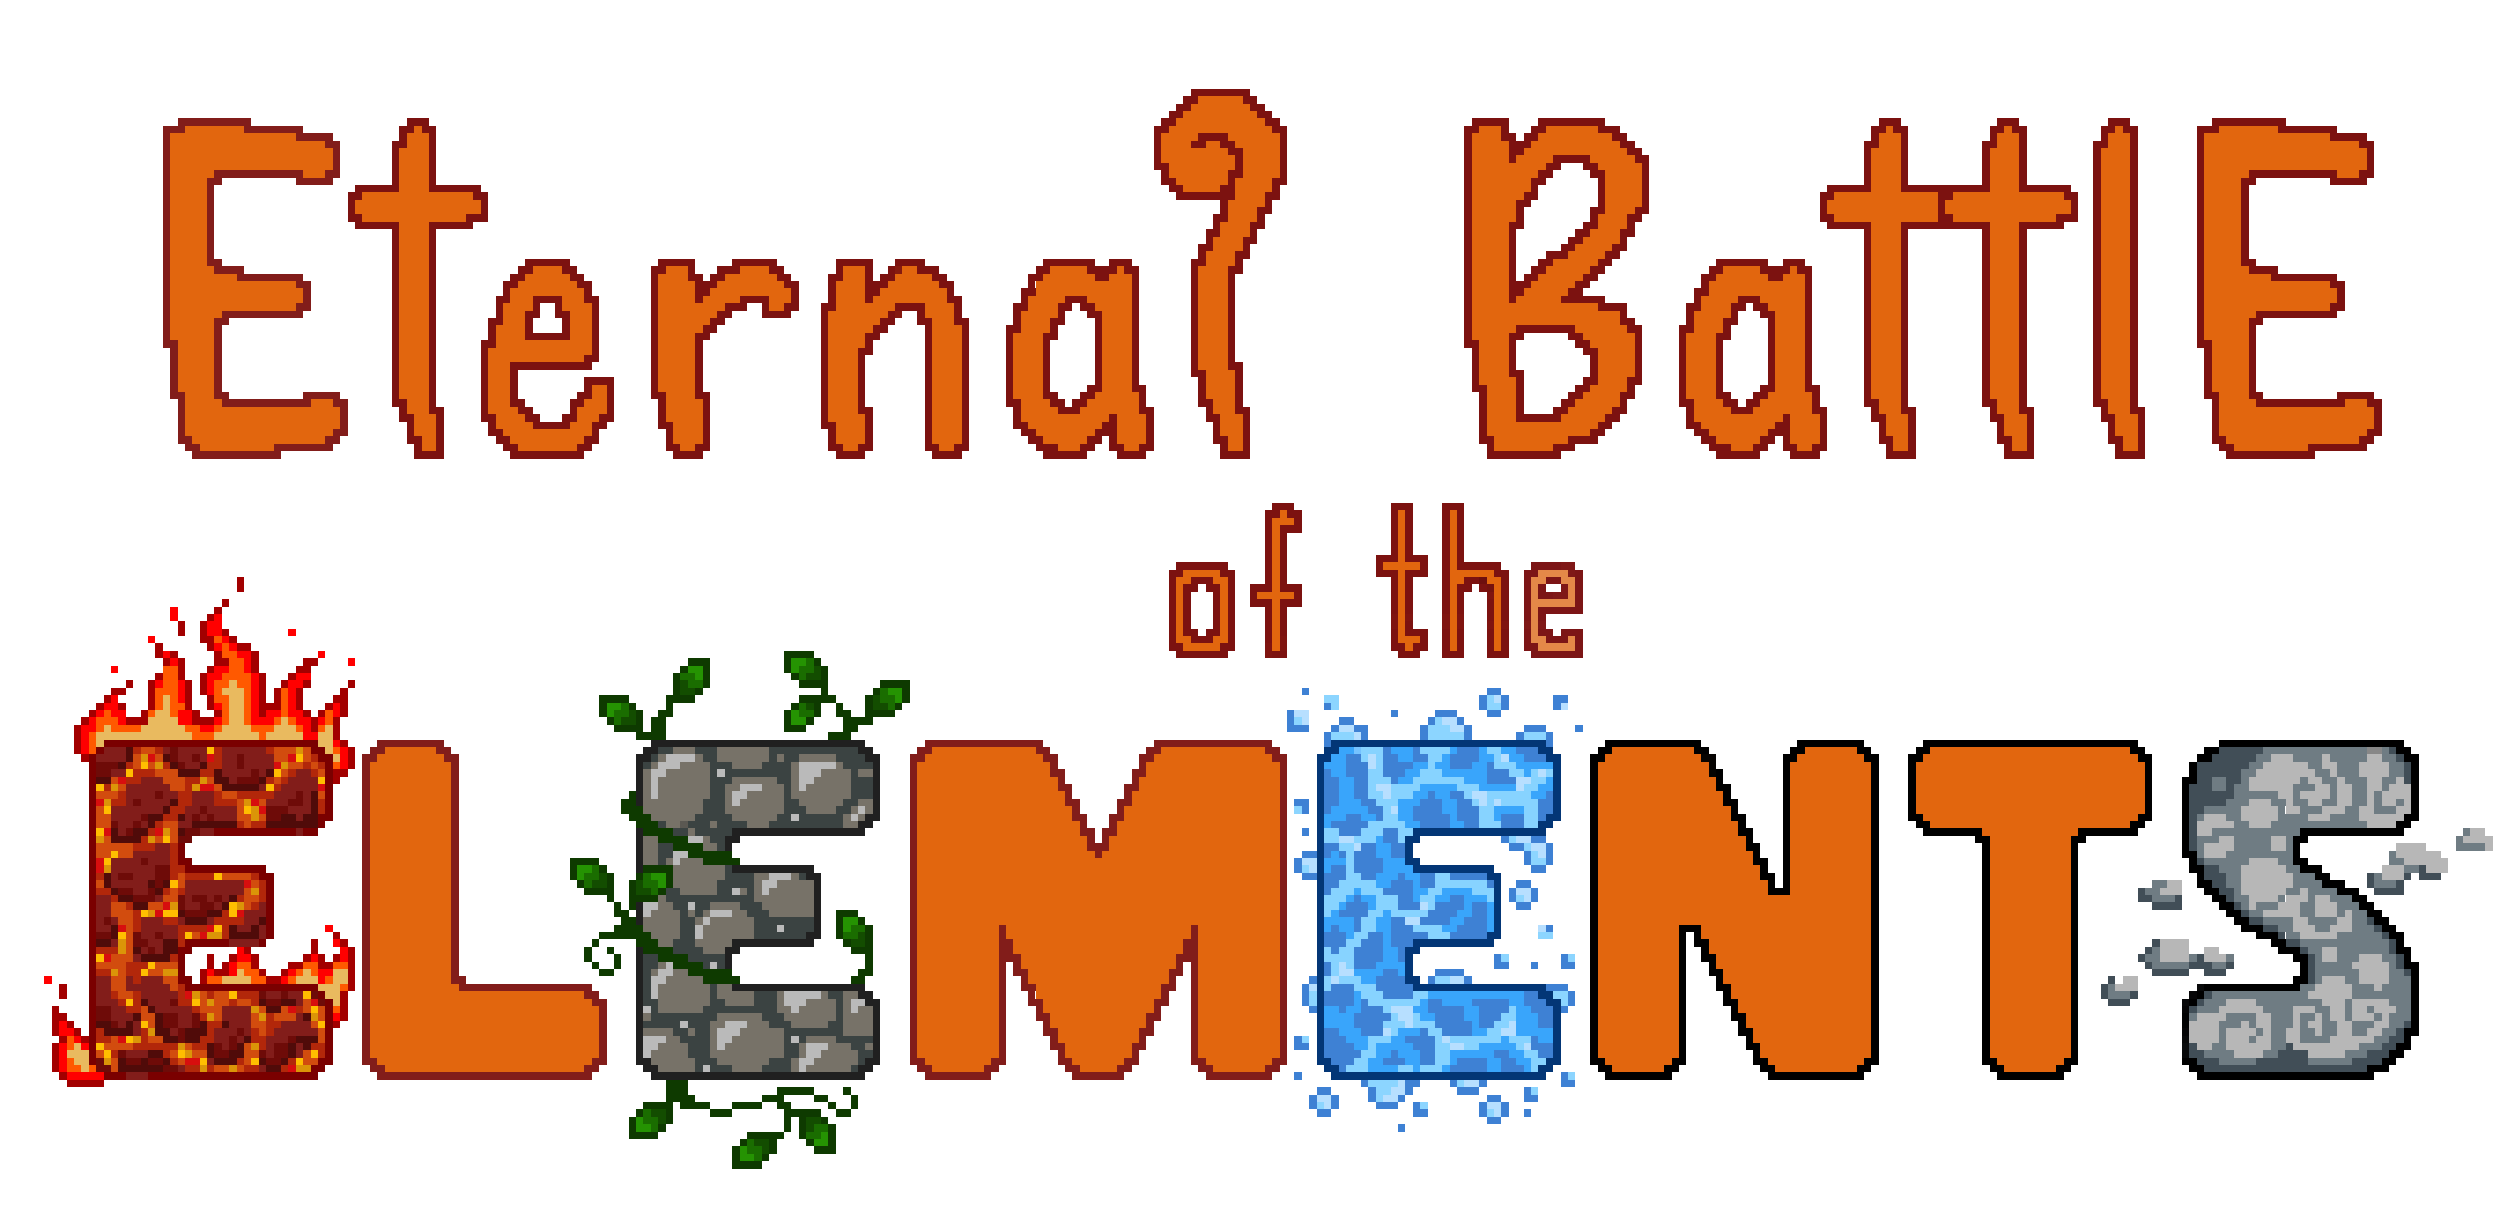 <svg xmlns="http://www.w3.org/2000/svg" viewBox="0 -0.5 338 165" shape-rendering="crispEdges">
<path stroke="#7c1210" d="M161 12h8M160 13h2M168 13h2M159 14h2M169 14h2M158 15h2M170 15h2M55 16h3M157 16h2M171 16h2M199 16h5M208 16h9M254 16h3M270 16h3M285 16h3M299 16h10M54 17h2M57 17h2M156 17h2M172 17h2M198 17h2M203 17h1M207 17h2M216 17h3M253 17h2M256 17h2M269 17h2M272 17h2M284 17h2M287 17h2M297 17h3M308 17h8M54 18h1M58 18h1M156 18h1M162 18h4M173 18h1M198 18h1M203 18h2M206 18h2M218 18h2M253 18h1M257 18h1M269 18h1M273 18h1M284 18h1M288 18h1M297 18h1M315 18h5M53 19h2M58 19h1M156 19h1M161 19h2M165 19h2M173 19h1M198 19h1M204 19h3M219 19h2M252 19h2M257 19h1M268 19h2M273 19h1M283 19h2M288 19h1M297 19h1M319 19h2M53 20h1M58 20h1M156 20h1M166 20h2M173 20h1M198 20h1M204 20h2M220 20h2M252 20h1M257 20h1M268 20h1M273 20h1M283 20h1M288 20h1M297 20h1M320 20h1M53 21h1M58 21h1M156 21h1M167 21h1M173 21h1M198 21h1M204 21h1M210 21h5M221 21h2M252 21h1M257 21h1M268 21h1M273 21h1M283 21h1M288 21h1M297 21h1M320 21h1M53 22h1M58 22h1M156 22h2M167 22h1M173 22h1M198 22h1M209 22h2M214 22h2M222 22h1M252 22h1M257 22h1M268 22h1M273 22h1M283 22h1M288 22h1M297 22h1M320 22h1M53 23h1M58 23h1M157 23h1M166 23h2M173 23h1M198 23h1M208 23h2M215 23h2M222 23h1M252 23h1M257 23h1M268 23h1M273 23h1M283 23h1M288 23h1M297 23h1M304 23h12M319 23h2M53 24h1M58 24h1M157 24h2M166 24h1M172 24h2M198 24h1M207 24h2M216 24h1M222 24h1M252 24h1M257 24h1M268 24h1M273 24h1M283 24h1M288 24h1M297 24h1M303 24h2M315 24h5M48 25h6M58 25h7M158 25h2M165 25h2M172 25h1M198 25h1M207 25h1M216 25h1M222 25h1M247 25h6M257 25h12M273 25h7M283 25h1M288 25h1M297 25h1M303 25h1M47 26h2M64 26h2M159 26h8M171 26h2M198 26h1M206 26h2M216 26h1M222 26h1M246 26h2M262 26h2M279 26h2M283 26h1M288 26h1M297 26h1M303 26h1M47 27h1M65 27h1M165 27h1M171 27h1M198 27h1M205 27h2M216 27h1M222 27h1M246 27h1M262 27h1M280 27h1M283 27h1M288 27h1M297 27h1M303 27h1M47 28h1M65 28h1M165 28h1M170 28h2M198 28h1M205 28h1M215 28h2M221 28h2M246 28h1M262 28h1M280 28h1M283 28h1M288 28h1M297 28h1M303 28h1M47 29h2M63 29h3M164 29h2M170 29h1M198 29h1M205 29h1M215 29h1M220 29h2M246 29h2M262 29h2M278 29h3M283 29h1M288 29h1M297 29h1M303 29h1M48 30h6M58 30h6M164 30h1M169 30h2M198 30h1M204 30h2M214 30h2M220 30h1M247 30h6M257 30h12M273 30h6M283 30h1M288 30h1M297 30h1M303 30h1M53 31h1M58 31h1M163 31h2M169 31h1M198 31h1M204 31h1M213 31h2M219 31h2M252 31h1M257 31h1M268 31h1M273 31h1M283 31h1M288 31h1M297 31h1M303 31h1M53 32h1M58 32h1M163 32h1M168 32h2M198 32h1M204 32h1M212 32h2M219 32h1M252 32h1M257 32h1M268 32h1M273 32h1M283 32h1M288 32h1M297 32h1M303 32h1M53 33h1M58 33h1M162 33h2M168 33h1M198 33h1M204 33h1M211 33h2M218 33h2M252 33h1M257 33h1M268 33h1M273 33h1M283 33h1M288 33h1M297 33h1M303 33h1M53 34h1M58 34h1M162 34h1M167 34h2M198 34h1M204 34h1M209 34h3M217 34h2M252 34h1M257 34h1M268 34h1M273 34h1M283 34h1M288 34h1M297 34h1M303 34h1M53 35h1M58 35h1M71 35h6M89 35h5M99 35h6M113 35h5M121 35h4M141 35h7M150 35h3M161 35h2M167 35h1M198 35h1M204 35h1M208 35h2M216 35h2M232 35h7M241 35h3M252 35h1M257 35h1M268 35h1M273 35h1M283 35h1M288 35h1M297 35h1M303 35h2M53 36h1M58 36h1M70 36h2M76 36h2M88 36h2M93 36h1M97 36h3M104 36h2M113 36h1M117 36h1M120 36h1M124 36h3M140 36h2M147 36h4M152 36h2M161 36h1M166 36h2M198 36h1M204 36h1M207 36h2M215 36h2M231 36h2M238 36h4M243 36h2M252 36h1M257 36h1M268 36h1M273 36h1M283 36h1M288 36h1M297 36h1M304 36h4M53 37h1M58 37h1M69 37h2M77 37h2M88 37h1M93 37h2M96 37h2M105 37h2M112 37h2M117 37h1M119 37h2M126 37h2M139 37h2M148 37h2M153 37h1M161 37h1M166 37h1M198 37h1M204 37h1M206 37h2M214 37h2M230 37h2M239 37h2M244 37h1M252 37h1M257 37h1M268 37h1M273 37h1M283 37h1M288 37h1M297 37h1M307 37h9M53 38h1M58 38h1M68 38h2M78 38h2M88 38h1M94 38h3M106 38h2M112 38h1M117 38h3M127 38h2M139 38h1M153 38h1M161 38h1M166 38h1M198 38h1M204 38h3M213 38h2M230 38h1M244 38h1M252 38h1M257 38h1M268 38h1M273 38h1M283 38h1M288 38h1M297 38h1M315 38h2M53 39h1M58 39h1M68 39h1M79 39h1M88 39h1M94 39h2M107 39h1M112 39h1M117 39h2M128 39h1M138 39h2M153 39h1M161 39h1M166 39h1M198 39h1M204 39h2M212 39h2M229 39h2M244 39h1M252 39h1M257 39h1M268 39h1M273 39h1M283 39h1M288 39h1M297 39h1M316 39h1M53 40h1M58 40h1M67 40h2M72 40h4M79 40h2M88 40h1M94 40h1M100 40h4M107 40h1M112 40h1M117 40h1M128 40h2M138 40h1M144 40h3M153 40h1M161 40h1M166 40h1M198 40h1M204 40h1M211 40h6M229 40h1M235 40h3M244 40h1M252 40h1M257 40h1M268 40h1M273 40h1M283 40h1M288 40h1M297 40h1M316 40h1M53 41h1M58 41h1M67 41h1M72 41h1M75 41h1M80 41h1M88 41h1M98 41h3M103 41h1M106 41h2M111 41h2M121 41h4M129 41h1M137 41h2M143 41h2M146 41h2M153 41h1M161 41h1M166 41h1M198 41h1M216 41h4M228 41h2M234 41h2M237 41h2M244 41h1M252 41h1M257 41h1M268 41h1M273 41h1M283 41h1M288 41h1M297 41h1M315 41h2M53 42h1M58 42h1M67 42h1M71 42h2M75 42h2M80 42h1M88 42h1M97 42h2M103 42h4M111 42h1M120 42h1M124 42h1M129 42h1M137 42h1M143 42h1M147 42h2M153 42h1M161 42h1M166 42h1M198 42h1M219 42h1M228 42h1M234 42h1M238 42h2M244 42h1M252 42h1M257 42h1M268 42h1M273 42h1M283 42h1M288 42h1M297 42h1M305 42h11M53 43h1M58 43h1M66 43h2M71 43h1M76 43h1M80 43h1M88 43h1M96 43h2M111 43h1M119 43h2M124 43h2M129 43h2M137 43h1M142 43h2M148 43h1M153 43h1M161 43h1M166 43h1M198 43h1M219 43h2M228 43h1M233 43h2M239 43h1M244 43h1M252 43h1M257 43h1M268 43h1M273 43h1M283 43h1M288 43h1M297 43h1M304 43h2M53 44h1M58 44h1M66 44h1M71 44h1M76 44h1M80 44h1M88 44h1M95 44h2M111 44h1M118 44h2M125 44h1M130 44h1M136 44h2M142 44h1M148 44h1M153 44h1M161 44h1M166 44h1M198 44h1M205 44h8M220 44h2M227 44h2M233 44h1M239 44h1M244 44h1M252 44h1M257 44h1M268 44h1M273 44h1M283 44h1M288 44h1M297 44h1M304 44h1M53 45h1M58 45h1M66 45h1M71 45h6M80 45h1M88 45h1M94 45h2M111 45h1M117 45h2M125 45h1M130 45h1M136 45h1M141 45h2M148 45h1M153 45h1M161 45h1M166 45h1M198 45h1M204 45h2M212 45h2M221 45h1M227 45h1M232 45h2M239 45h1M244 45h1M252 45h1M257 45h1M268 45h1M273 45h1M283 45h1M288 45h1M297 45h1M304 45h1M53 46h1M58 46h1M65 46h2M80 46h1M88 46h1M94 46h1M111 46h1M117 46h1M125 46h1M130 46h1M136 46h1M141 46h1M148 46h1M153 46h1M161 46h1M166 46h1M198 46h2M204 46h1M213 46h2M221 46h1M227 46h1M232 46h1M239 46h1M244 46h1M252 46h1M257 46h1M268 46h1M273 46h1M283 46h1M288 46h1M297 46h2M304 46h1M53 47h1M58 47h1M65 47h1M80 47h1M88 47h1M94 47h1M111 47h1M116 47h2M125 47h1M130 47h1M136 47h1M141 47h1M148 47h1M153 47h1M161 47h1M166 47h1M199 47h1M204 47h1M214 47h2M221 47h1M227 47h1M232 47h1M239 47h1M244 47h1M252 47h1M257 47h1M268 47h1M273 47h1M283 47h1M288 47h1M298 47h1M304 47h1M53 48h1M58 48h1M65 48h1M79 48h2M88 48h1M94 48h1M111 48h1M116 48h1M125 48h1M130 48h1M136 48h1M141 48h1M148 48h1M153 48h1M161 48h1M166 48h1M199 48h1M204 48h1M215 48h1M221 48h1M227 48h1M232 48h1M239 48h1M244 48h1M252 48h1M257 48h1M268 48h1M273 48h1M283 48h1M288 48h1M298 48h1M304 48h1M53 49h1M58 49h1M65 49h1M69 49h11M88 49h1M94 49h1M111 49h1M116 49h1M125 49h1M130 49h1M136 49h1M141 49h1M148 49h1M153 49h1M161 49h1M166 49h2M199 49h1M204 49h1M215 49h1M221 49h1M227 49h1M232 49h1M239 49h1M244 49h1M252 49h1M257 49h1M268 49h1M273 49h1M283 49h1M288 49h1M298 49h1M304 49h1M53 50h1M58 50h1M65 50h1M69 50h1M88 50h1M94 50h1M111 50h1M116 50h1M125 50h1M130 50h1M136 50h1M141 50h1M148 50h1M153 50h1M161 50h2M167 50h1M199 50h1M204 50h2M215 50h1M221 50h1M227 50h1M232 50h1M239 50h1M244 50h1M252 50h1M257 50h1M268 50h1M273 50h1M283 50h1M288 50h1M298 50h1M304 50h1M53 51h1M58 51h1M65 51h1M69 51h1M79 51h4M88 51h1M94 51h1M111 51h1M116 51h1M125 51h1M130 51h1M136 51h1M141 51h1M148 51h1M153 51h1M162 51h1M167 51h1M199 51h1M205 51h1M214 51h2M220 51h2M227 51h1M232 51h1M239 51h1M244 51h1M252 51h1M257 51h1M268 51h1M273 51h1M283 51h1M288 51h1M298 51h1M304 51h1M53 52h1M58 52h1M65 52h1M69 52h1M79 52h1M82 52h1M88 52h1M94 52h1M111 52h1M116 52h1M125 52h1M130 52h1M136 52h1M141 52h1M147 52h2M153 52h2M162 52h1M167 52h1M199 52h2M205 52h1M213 52h2M220 52h1M227 52h1M232 52h1M238 52h2M244 52h2M252 52h1M257 52h1M268 52h1M273 52h1M283 52h1M288 52h1M298 52h1M304 52h1M53 53h1M58 53h1M65 53h1M69 53h1M78 53h2M82 53h1M88 53h2M94 53h2M111 53h1M116 53h1M125 53h1M130 53h1M136 53h1M141 53h2M146 53h2M154 53h1M162 53h1M167 53h1M200 53h1M205 53h1M212 53h2M219 53h2M227 53h1M232 53h2M237 53h2M245 53h1M252 53h1M257 53h1M268 53h1M273 53h1M283 53h1M288 53h1M298 53h2M304 53h2M316 53h5M53 54h2M58 54h1M65 54h1M69 54h2M77 54h2M82 54h1M89 54h1M95 54h1M111 54h1M116 54h1M125 54h1M130 54h1M136 54h2M142 54h2M145 54h2M154 54h1M162 54h2M167 54h1M200 54h1M205 54h1M211 54h2M219 54h1M227 54h2M233 54h2M236 54h2M245 54h1M252 54h2M257 54h1M268 54h2M273 54h1M283 54h2M288 54h1M299 54h1M305 54h12M320 54h2M54 55h1M58 55h2M65 55h1M70 55h2M77 55h1M82 55h1M89 55h1M95 55h1M111 55h1M116 55h2M125 55h1M130 55h1M137 55h1M143 55h3M154 55h2M163 55h1M167 55h2M200 55h1M205 55h1M210 55h2M218 55h2M228 55h1M234 55h3M245 55h2M253 55h1M257 55h2M269 55h1M273 55h2M284 55h1M288 55h2M299 55h1M321 55h1M54 56h2M59 56h1M65 56h2M71 56h2M76 56h2M81 56h2M89 56h1M95 56h1M111 56h1M117 56h1M125 56h1M130 56h1M137 56h1M150 56h1M155 56h1M163 56h2M168 56h1M200 56h1M205 56h6M217 56h2M228 56h1M241 56h1M246 56h1M253 56h2M258 56h1M269 56h2M274 56h1M284 56h2M289 56h1M299 56h1M321 56h1M55 57h1M59 57h1M66 57h1M72 57h5M80 57h2M89 57h2M95 57h1M111 57h2M117 57h1M125 57h1M130 57h1M137 57h2M149 57h2M155 57h1M164 57h1M168 57h1M200 57h1M216 57h2M228 57h2M240 57h2M246 57h1M254 57h1M258 57h1M270 57h1M274 57h1M285 57h1M289 57h1M299 57h1M321 57h1M55 58h1M59 58h1M66 58h2M80 58h1M90 58h1M95 58h1M112 58h1M117 58h1M125 58h1M130 58h1M138 58h2M148 58h3M155 58h1M164 58h1M168 58h1M200 58h1M215 58h2M229 58h2M239 58h3M246 58h1M254 58h1M258 58h1M270 58h1M274 58h1M285 58h1M289 58h1M299 58h1M320 58h2M55 59h2M59 59h1M67 59h2M79 59h2M90 59h1M95 59h1M112 59h1M117 59h1M125 59h1M130 59h1M139 59h2M147 59h2M150 59h1M155 59h1M164 59h2M168 59h1M200 59h2M212 59h4M230 59h2M238 59h2M241 59h1M246 59h1M254 59h2M258 59h1M270 59h2M274 59h1M285 59h2M289 59h1M299 59h2M319 59h2M56 60h1M59 60h1M68 60h2M78 60h2M90 60h2M94 60h2M112 60h2M116 60h2M125 60h2M129 60h2M140 60h3M146 60h2M150 60h2M154 60h2M165 60h1M168 60h1M201 60h1M210 60h3M231 60h3M237 60h2M241 60h2M245 60h2M255 60h1M258 60h1M271 60h1M274 60h1M286 60h1M289 60h1M300 60h2M312 60h8M56 61h4M69 61h10M91 61h4M113 61h4M126 61h4M141 61h6M151 61h4M165 61h4M201 61h10M232 61h6M242 61h4M255 61h4M271 61h4M286 61h4M301 61h12M172 68h3M188 68h3M195 68h3M171 69h2M174 69h2M188 69h1M190 69h1M195 69h1M197 69h1M171 70h1M175 70h1M188 70h1M190 70h1M195 70h1M197 70h1M171 71h1M173 71h3M188 71h1M190 71h1M195 71h1M197 71h1M171 72h1M173 72h1M188 72h1M190 72h1M195 72h1M197 72h1M171 73h1M173 73h1M188 73h1M190 73h1M195 73h1M197 73h1M171 74h1M173 74h1M188 74h1M190 74h1M195 74h1M197 74h1M171 75h1M173 75h1M186 75h3M190 75h3M195 75h1M197 75h1M159 76h7M171 76h1M173 76h1M186 76h1M192 76h1M195 76h1M197 76h6M158 77h2M165 77h2M171 77h1M173 77h1M186 77h3M190 77h3M195 77h1M202 77h2M158 78h1M161 78h3M166 78h1M171 78h1M173 78h1M188 78h1M190 78h1M195 78h1M198 78h2M203 78h1M158 79h1M160 79h2M163 79h2M166 79h1M169 79h3M173 79h3M188 79h1M190 79h1M195 79h1M197 79h2M200 79h1M203 79h1M158 80h1M160 80h1M164 80h1M166 80h1M169 80h1M175 80h1M188 80h1M190 80h1M195 80h1M197 80h1M203 80h1M158 81h1M160 81h1M164 81h1M166 81h1M169 81h3M173 81h3M188 81h1M190 81h1M195 81h1M197 81h1M201 81h1M203 81h1M158 82h1M160 82h1M164 82h1M166 82h1M171 82h1M173 82h1M188 82h1M190 82h1M195 82h1M197 82h1M201 82h1M203 82h1M158 83h1M160 83h1M164 83h1M166 83h1M171 83h1M173 83h1M201 83h1M203 83h1M158 84h1M160 84h1M164 84h1M166 84h1M171 84h1M173 84h1M190 84h1M158 85h1M160 85h2M163 85h2M166 85h1M171 85h1M173 85h1M188 85h1M190 85h3M195 85h1M197 85h1M201 85h1M203 85h1M158 86h1M161 86h3M166 86h1M171 86h1M188 86h1M192 86h1M195 86h1M197 86h1M201 86h1M203 86h1M158 87h2M165 87h2M188 87h2M191 87h2M195 87h1M197 87h1M201 87h1M203 87h1M159 88h7M172 88h2M189 88h3M195 88h3M201 88h3" />
<path stroke="#e2660e" d="M162 13h6M161 14h8M160 15h10M159 16h12M25 17h8M56 17h1M158 17h14M200 17h3M209 17h7M255 17h1M271 17h1M286 17h1M300 17h8M23 18h17M55 18h3M157 18h5M166 18h7M199 18h4M208 18h10M254 18h3M270 18h3M285 18h3M298 18h17M23 19h21M55 19h3M157 19h4M163 19h2M167 19h6M199 19h5M207 19h12M254 19h3M270 19h3M285 19h3M298 19h21M23 20h22M54 20h4M157 20h9M168 20h5M199 20h5M206 20h14M253 20h4M269 20h4M284 20h4M298 20h22M23 21h22M54 21h4M157 21h10M168 21h5M199 21h5M205 21h5M215 21h6M253 21h4M269 21h4M284 21h4M298 21h22M23 22h22M54 22h4M158 22h9M168 22h5M199 22h10M216 22h6M253 22h4M269 22h4M284 22h4M298 22h22M23 23h6M41 23h3M54 23h4M158 23h8M168 23h5M199 23h9M217 23h5M253 23h4M269 23h4M284 23h4M298 23h6M316 23h3M23 24h5M54 24h4M159 24h7M167 24h5M199 24h8M217 24h5M253 24h4M269 24h4M284 24h4M298 24h5M23 25h5M54 25h4M160 25h5M167 25h5M199 25h8M217 25h5M253 25h4M269 25h4M284 25h4M298 25h5M23 26h5M49 26h15M167 26h4M199 26h7M217 26h5M248 26h14M264 26h15M284 26h4M298 26h5M23 27h5M48 27h17M166 27h5M199 27h6M217 27h5M247 27h15M263 27h17M284 27h4M298 27h5M23 28h5M48 28h17M166 28h4M199 28h6M217 28h4M247 28h15M263 28h17M284 28h4M298 28h5M23 29h5M49 29h14M166 29h4M199 29h6M216 29h4M248 29h14M264 29h14M284 29h4M298 29h5M23 30h5M54 30h4M165 30h4M199 30h5M216 30h4M253 30h4M269 30h4M284 30h4M298 30h5M23 31h5M54 31h4M165 31h4M199 31h5M215 31h4M253 31h4M269 31h4M284 31h4M298 31h5M23 32h5M54 32h4M164 32h4M199 32h5M214 32h5M253 32h4M269 32h4M284 32h4M298 32h5M23 33h5M54 33h4M164 33h4M199 33h5M213 33h5M253 33h4M269 33h4M284 33h4M298 33h5M23 34h5M54 34h4M163 34h4M199 34h5M212 34h5M253 34h4M269 34h4M284 34h4M298 34h5M23 35h5M54 35h4M163 35h4M199 35h5M210 35h6M253 35h4M269 35h4M284 35h4M298 35h5M23 36h6M54 36h4M72 36h4M90 36h3M100 36h4M114 36h3M122 36h2M142 36h5M151 36h1M162 36h4M199 36h5M209 36h6M233 36h5M242 36h1M253 36h4M269 36h4M284 36h4M298 36h6M23 37h9M54 37h4M71 37h6M89 37h4M98 37h7M114 37h3M121 37h5M141 37h7M150 37h3M162 37h4M199 37h5M208 37h6M232 37h7M241 37h3M253 37h4M269 37h4M284 37h4M298 37h9M23 38h17M54 38h4M70 38h8M89 38h5M97 38h9M113 38h4M120 38h7M140 38h13M162 38h4M199 38h5M207 38h6M231 38h13M253 38h4M269 38h4M284 38h4M298 38h17M23 39h18M54 39h4M69 39h10M89 39h5M96 39h11M113 39h4M119 39h9M140 39h13M162 39h4M199 39h5M206 39h6M231 39h13M253 39h4M269 39h4M284 39h4M298 39h18M23 40h18M54 40h4M69 40h3M76 40h3M89 40h5M95 40h5M104 40h3M113 40h4M118 40h10M139 40h5M147 40h6M162 40h4M199 40h5M205 40h6M230 40h5M238 40h6M253 40h4M269 40h4M284 40h4M298 40h18M23 41h17M54 41h4M68 41h4M76 41h4M89 41h9M104 41h2M113 41h8M125 41h4M139 41h4M148 41h5M162 41h4M199 41h17M230 41h4M239 41h5M253 41h4M269 41h4M284 41h4M298 41h17M23 42h7M54 42h4M68 42h3M77 42h3M89 42h8M112 42h8M125 42h4M138 42h5M149 42h4M162 42h4M199 42h20M229 42h5M240 42h4M253 42h4M269 42h4M284 42h4M298 42h7M23 43h6M54 43h4M68 43h3M77 43h3M89 43h7M112 43h7M126 43h3M138 43h4M149 43h4M162 43h4M199 43h20M229 43h4M240 43h4M253 43h4M269 43h4M284 43h4M298 43h6M23 44h6M54 44h4M67 44h4M77 44h3M89 44h6M112 44h6M126 44h4M138 44h4M149 44h4M162 44h4M199 44h6M213 44h7M229 44h4M240 44h4M253 44h4M269 44h4M284 44h4M298 44h6M23 45h6M54 45h4M67 45h4M77 45h3M89 45h5M112 45h5M126 45h4M137 45h4M149 45h4M162 45h4M199 45h5M214 45h7M228 45h4M240 45h4M253 45h4M269 45h4M284 45h4M298 45h6M24 46h5M54 46h4M67 46h13M89 46h5M112 46h5M126 46h4M137 46h4M149 46h4M162 46h4M200 46h4M215 46h6M228 46h4M240 46h4M253 46h4M269 46h4M284 46h4M299 46h5M24 47h5M54 47h4M66 47h14M89 47h5M112 47h4M126 47h4M137 47h4M149 47h4M162 47h4M200 47h4M216 47h5M228 47h4M240 47h4M253 47h4M269 47h4M284 47h4M299 47h5M24 48h5M54 48h4M66 48h13M89 48h5M112 48h4M126 48h4M137 48h4M149 48h4M162 48h4M200 48h4M216 48h5M228 48h4M240 48h4M253 48h4M269 48h4M284 48h4M299 48h5M24 49h5M54 49h4M66 49h3M89 49h5M112 49h4M126 49h4M137 49h4M149 49h4M162 49h4M200 49h4M216 49h5M228 49h4M240 49h4M253 49h4M269 49h4M284 49h4M299 49h5M24 50h5M54 50h4M66 50h3M89 50h5M112 50h4M126 50h4M137 50h4M149 50h4M163 50h4M200 50h4M216 50h5M228 50h4M240 50h4M253 50h4M269 50h4M284 50h4M299 50h5M24 51h5M54 51h4M66 51h3M89 51h5M112 51h4M126 51h4M137 51h4M149 51h4M163 51h4M200 51h5M216 51h4M228 51h4M240 51h4M253 51h4M269 51h4M284 51h4M299 51h5M24 52h5M54 52h4M66 52h3M80 52h2M89 52h5M112 52h4M126 52h4M137 52h4M149 52h4M163 52h4M201 52h4M215 52h5M228 52h4M240 52h4M253 52h4M269 52h4M284 52h4M299 52h5M25 53h4M54 53h4M66 53h3M80 53h2M90 53h4M112 53h4M126 53h4M137 53h4M148 53h6M163 53h4M201 53h4M214 53h5M228 53h4M239 53h6M253 53h4M269 53h4M284 53h4M300 53h4M25 54h5M42 54h3M55 54h3M66 54h3M79 54h3M90 54h5M112 54h4M126 54h4M138 54h4M147 54h7M164 54h3M201 54h4M213 54h6M229 54h4M238 54h7M254 54h3M270 54h3M285 54h3M300 54h5M317 54h3M25 55h21M55 55h3M66 55h4M78 55h4M90 55h5M112 55h4M126 55h4M138 55h5M146 55h8M164 55h3M201 55h4M212 55h6M229 55h5M237 55h8M254 55h3M270 55h3M285 55h3M300 55h21M25 56h21M56 56h3M67 56h4M78 56h3M90 56h5M112 56h5M126 56h4M138 56h12M151 56h4M165 56h3M201 56h4M211 56h6M229 56h12M242 56h4M255 56h3M271 56h3M286 56h3M300 56h21M25 57h21M56 57h3M67 57h5M77 57h3M91 57h4M113 57h4M126 57h4M139 57h10M151 57h4M165 57h3M201 57h15M230 57h10M242 57h4M255 57h3M271 57h3M286 57h3M300 57h21M25 58h20M56 58h3M68 58h12M91 58h4M113 58h4M126 58h4M140 58h8M151 58h4M165 58h3M201 58h14M231 58h8M242 58h4M255 58h3M271 58h3M286 58h3M300 58h20M26 59h18M57 59h2M69 59h10M91 59h4M113 59h4M126 59h4M141 59h6M151 59h4M166 59h2M202 59h10M232 59h6M242 59h4M256 59h2M272 59h2M287 59h2M301 59h18M27 60h10M57 60h2M70 60h8M92 60h2M114 60h2M127 60h2M143 60h3M152 60h2M166 60h2M202 60h8M234 60h3M243 60h2M256 60h2M272 60h2M287 60h2M302 60h10M173 69h1M189 69h1M196 69h1M172 70h3M189 70h1M196 70h1M172 71h1M189 71h1M196 71h1M172 72h1M189 72h1M196 72h1M172 73h1M189 73h1M196 73h1M172 74h1M189 74h1M196 74h1M172 75h1M189 75h1M196 75h1M172 76h1M187 76h5M196 76h1M160 77h5M172 77h1M189 77h1M196 77h6M159 78h2M164 78h2M172 78h1M189 78h1M196 78h2M201 78h2M159 79h1M165 79h1M172 79h1M189 79h1M196 79h1M202 79h1M159 80h1M165 80h1M170 80h5M189 80h1M196 80h1M202 80h1M159 81h1M165 81h1M172 81h1M189 81h1M196 81h1M202 81h1M159 82h1M165 82h1M172 82h1M189 82h1M196 82h1M202 82h1M159 83h1M165 83h1M172 83h1M189 83h1M196 83h1M202 83h1M159 84h1M165 84h1M172 84h1M189 84h1M196 84h1M202 84h1M159 85h1M165 85h1M172 85h1M189 85h1M196 85h1M202 85h1M159 86h2M164 86h2M172 86h1M189 86h3M196 86h1M202 86h1M160 87h5M172 87h1M190 87h1M196 87h1M202 87h1M52 101h7M126 101h14M157 101h14M218 101h11M244 101h7M261 101h27M51 102h9M125 102h16M156 102h16M217 102h13M243 102h9M260 102h29M50 103h11M124 103h18M155 103h18M216 103h15M242 103h11M259 103h31M50 104h11M124 104h18M155 104h18M216 104h15M242 104h11M259 104h31M50 105h11M124 105h19M154 105h19M216 105h16M242 105h11M259 105h31M50 106h11M124 106h19M154 106h19M216 106h16M242 106h11M259 106h31M50 107h11M124 107h20M153 107h20M216 107h17M242 107h11M259 107h31M50 108h11M124 108h20M153 108h20M216 108h17M242 108h11M259 108h31M50 109h11M124 109h21M152 109h21M216 109h18M242 109h11M259 109h31M50 110h11M124 110h21M152 110h21M216 110h18M242 110h11M260 110h29M50 111h11M124 111h22M151 111h22M216 111h19M242 111h11M261 111h27M50 112h11M124 112h22M151 112h22M216 112h19M242 112h11M268 112h13M50 113h11M124 113h23M150 113h23M216 113h20M242 113h11M269 113h11M50 114h11M124 114h23M150 114h23M216 114h20M242 114h11M269 114h11M50 115h11M124 115h24M149 115h24M216 115h21M242 115h11M269 115h11M50 116h11M124 116h49M216 116h21M242 116h11M269 116h11M50 117h11M124 117h49M216 117h22M242 117h11M269 117h11M50 118h11M124 118h49M216 118h22M242 118h11M269 118h11M50 119h11M124 119h49M216 119h23M242 119h11M269 119h11M50 120h11M124 120h49M216 120h23M242 120h11M269 120h11M50 121h11M124 121h49M216 121h37M269 121h11M50 122h11M124 122h49M216 122h37M269 122h11M50 123h11M124 123h49M216 123h37M269 123h11M50 124h11M124 124h49M216 124h37M269 124h11M50 125h11M124 125h11M136 125h25M162 125h11M216 125h11M230 125h23M269 125h11M50 126h11M124 126h11M136 126h25M162 126h11M216 126h11M230 126h23M269 126h11M50 127h11M124 127h11M137 127h23M162 127h11M216 127h11M231 127h22M269 127h11M50 128h11M124 128h11M137 128h23M162 128h11M216 128h11M231 128h22M269 128h11M50 129h11M124 129h11M138 129h21M162 129h11M216 129h11M232 129h21M269 129h11M50 130h11M124 130h11M138 130h21M162 130h11M216 130h11M232 130h21M269 130h11M50 131h11M124 131h11M139 131h19M162 131h11M216 131h11M233 131h20M269 131h11M50 132h11M124 132h11M139 132h19M162 132h11M216 132h11M233 132h20M269 132h11M50 133h12M124 133h11M140 133h17M162 133h11M216 133h11M234 133h19M269 133h11M50 134h29M124 134h11M140 134h17M162 134h11M216 134h11M234 134h19M269 134h11M50 135h30M124 135h11M141 135h15M162 135h11M216 135h11M235 135h18M269 135h11M50 136h31M124 136h11M141 136h15M162 136h11M216 136h11M235 136h18M269 136h11M50 137h31M124 137h11M142 137h13M162 137h11M216 137h11M236 137h17M269 137h11M50 138h31M124 138h11M142 138h13M162 138h11M216 138h11M236 138h17M269 138h11M50 139h31M124 139h11M143 139h11M162 139h11M216 139h11M237 139h16M269 139h11M50 140h31M124 140h11M143 140h11M162 140h11M216 140h11M237 140h16M269 140h11M50 141h31M124 141h11M144 141h9M162 141h11M216 141h11M238 141h15M269 141h11M50 142h31M124 142h11M144 142h9M162 142h11M216 142h11M238 142h15M269 142h11M51 143h29M125 143h9M145 143h7M163 143h9M217 143h9M239 143h13M270 143h9M52 144h27M126 144h7M146 144h5M164 144h7M218 144h7M240 144h11M271 144h7" />
<path stroke="#821d1a" d="M24 16h10M22 17h3M33 17h8M22 18h1M40 18h5M22 19h1M44 19h2M22 20h1M45 20h1M22 21h1M45 21h1M22 22h1M45 22h1M22 23h1M29 23h12M44 23h2M22 24h1M28 24h2M40 24h5M22 25h1M28 25h1M22 26h1M28 26h1M22 27h1M28 27h1M22 28h1M28 28h1M22 29h1M28 29h1M22 30h1M28 30h1M22 31h1M28 31h1M22 32h1M28 32h1M22 33h1M28 33h1M22 34h1M28 34h1M22 35h1M28 35h2M22 36h1M29 36h4M22 37h1M32 37h9M22 38h1M40 38h2M22 39h1M41 39h1M22 40h1M41 40h1M22 41h1M40 41h2M22 42h1M30 42h11M22 43h1M29 43h2M22 44h1M29 44h1M22 45h1M29 45h1M22 46h2M29 46h1M23 47h1M29 47h1M23 48h1M29 48h1M23 49h1M29 49h1M23 50h1M29 50h1M23 51h1M29 51h1M23 52h1M29 52h1M23 53h2M29 53h2M41 53h5M24 54h1M30 54h12M45 54h2M24 55h1M46 55h1M24 56h1M46 56h1M24 57h1M46 57h1M24 58h1M45 58h2M24 59h2M44 59h2M25 60h2M37 60h8M26 61h12M51 100h9M125 100h16M156 100h16M14 101h3M22 101h1M24 101h4M30 101h6M50 101h2M59 101h2M124 101h2M140 101h2M155 101h2M171 101h2M13 102h4M24 102h2M27 102h1M30 102h2M33 102h4M49 102h2M60 102h2M123 102h2M141 102h2M154 102h2M172 102h2M25 103h2M30 103h2M33 103h4M49 103h1M61 103h1M123 103h1M142 103h1M154 103h1M173 103h1M15 104h2M30 104h4M35 104h1M40 104h2M49 104h1M61 104h1M123 104h1M142 104h2M153 104h2M173 104h1M19 105h3M31 105h1M39 105h4M49 105h1M61 105h1M123 105h1M143 105h1M153 105h1M173 105h1M17 106h6M35 106h1M38 106h5M49 106h1M61 106h1M123 106h1M143 106h2M152 106h2M173 106h1M17 107h4M22 107h2M26 107h3M37 107h3M41 107h1M49 107h1M61 107h1M123 107h1M144 107h1M152 107h1M173 107h1M17 108h1M19 108h4M26 108h3M36 108h3M41 108h1M49 108h1M61 108h1M123 108h1M144 108h2M151 108h2M173 108h1M15 109h7M25 109h2M28 109h4M39 109h3M49 109h1M61 109h1M123 109h1M145 109h1M151 109h1M173 109h1M15 110h4M25 110h1M27 110h1M29 110h3M40 110h1M49 110h1M61 110h1M123 110h1M145 110h2M150 110h2M173 110h1M16 111h2M19 111h1M24 111h2M49 111h1M61 111h1M123 111h1M146 111h1M150 111h1M173 111h1M16 112h1M27 112h2M40 112h1M49 112h1M61 112h1M123 112h1M146 112h2M149 112h2M173 112h1M49 113h1M61 113h1M123 113h1M147 113h1M149 113h1M173 113h1M21 114h2M49 114h1M61 114h1M123 114h1M147 114h3M173 114h1M18 115h5M49 115h1M61 115h1M123 115h1M148 115h1M173 115h1M15 116h4M20 116h3M49 116h1M61 116h1M123 116h1M173 116h1M15 117h6M49 117h1M61 117h1M123 117h1M173 117h1M15 118h1M18 118h3M49 118h1M61 118h1M123 118h1M173 118h1M15 119h5M25 119h8M49 119h1M61 119h1M123 119h1M173 119h1M18 120h2M25 120h8M49 120h1M61 120h1M123 120h1M173 120h1M13 121h2M21 121h1M25 121h1M28 121h1M30 121h1M49 121h1M61 121h1M123 121h1M173 121h1M13 122h2M25 122h2M29 122h1M35 122h1M49 122h1M61 122h1M123 122h1M173 122h1M13 123h2M33 123h3M49 123h1M61 123h1M123 123h1M173 123h1M13 124h1M15 124h1M19 124h3M24 124h1M28 124h1M33 124h2M49 124h1M61 124h1M123 124h1M173 124h1M13 125h2M19 125h5M32 125h2M35 125h1M49 125h1M61 125h1M123 125h1M135 125h1M161 125h1M173 125h1M19 126h2M22 126h2M35 126h1M49 126h1M61 126h1M123 126h1M135 126h1M161 126h1M173 126h1M15 127h1M20 127h2M31 127h4M49 127h1M61 127h1M123 127h1M135 127h2M160 127h2M173 127h1M19 128h1M21 128h1M49 128h1M61 128h1M123 128h1M135 128h2M160 128h2M173 128h1M18 129h1M49 129h1M61 129h1M123 129h1M135 129h3M159 129h3M173 129h1M49 130h1M61 130h1M123 130h1M135 130h1M137 130h1M159 130h1M161 130h1M173 130h1M49 131h1M61 131h1M123 131h1M135 131h1M137 131h2M158 131h2M161 131h1M173 131h1M13 132h2M17 132h1M19 132h3M49 132h1M61 132h2M123 132h1M135 132h1M138 132h1M158 132h1M161 132h1M173 132h1M13 133h2M17 133h6M49 133h1M62 133h18M123 133h1M135 133h1M138 133h2M157 133h2M161 133h1M173 133h1M13 134h2M19 134h5M36 134h2M39 134h2M49 134h1M79 134h2M123 134h1M135 134h1M139 134h1M157 134h1M161 134h1M173 134h1M13 135h3M20 135h3M40 135h1M49 135h1M80 135h2M123 135h1M135 135h1M139 135h2M156 135h2M161 135h1M173 135h1M15 136h2M21 136h5M30 136h4M49 136h1M81 136h1M123 136h1M135 136h1M140 136h1M156 136h1M161 136h1M173 136h1M15 137h3M24 137h2M30 137h4M40 137h1M49 137h1M81 137h1M123 137h1M135 137h1M140 137h2M155 137h2M161 137h1M173 137h1M16 138h1M18 138h1M24 138h2M31 138h3M38 138h4M49 138h1M81 138h1M123 138h1M135 138h1M141 138h1M155 138h1M161 138h1M173 138h1M18 139h1M23 139h1M29 139h3M33 139h1M37 139h6M49 139h1M81 139h1M123 139h1M135 139h1M141 139h2M154 139h2M161 139h1M173 139h1M29 140h2M32 140h1M36 140h3M49 140h1M81 140h1M123 140h1M135 140h1M142 140h1M154 140h1M161 140h1M173 140h1M30 141h1M36 141h1M40 141h1M49 141h1M81 141h1M123 141h1M135 141h1M142 141h2M153 141h2M161 141h1M173 141h1M17 142h3M36 142h1M40 142h1M49 142h1M81 142h1M123 142h1M135 142h1M143 142h1M153 142h1M161 142h1M173 142h1M28 143h1M49 143h2M80 143h2M123 143h2M134 143h2M143 143h2M152 143h2M161 143h2M172 143h2M24 144h1M35 144h1M50 144h2M79 144h2M124 144h2M133 144h2M144 144h2M151 144h2M162 144h2M171 144h2M17 145h3M51 145h29M125 145h9M145 145h7M163 145h9" />
<path stroke="#851a10" d="M121 36h1M121 42h1" />
<path stroke="#7c1516" d="M207 76h4M206 77h2M213 77h1M206 78h1M209 78h2M213 78h1M206 79h1M208 79h1M213 79h1M206 80h1M208 80h2M213 80h1M206 81h1M213 81h1M206 82h1M208 82h6M206 83h1M208 83h1M206 85h1M208 85h2M211 85h3M206 86h1M209 86h3M213 86h1M206 87h2M213 87h1M207 88h7" />
<path stroke="#7f1817" d="M211 76h2M212 77h1M211 79h1M210 80h2M206 84h1M208 84h1" />
<path stroke="#e48848" d="M208 77h4M207 78h2M211 78h2M207 79h1M212 79h1M207 80h1M212 80h1M207 81h6M207 82h1M207 83h1M207 84h1M207 85h1M207 86h2M212 86h1M208 87h5" />
<path stroke="#a20000" d="M32 78h1M32 79h1M30 81h1M29 82h1M28 83h1M24 84h1M27 84h1M24 85h1M27 85h1M30 85h1M27 86h2M31 86h1M21 87h1M28 87h1M32 87h2M21 88h1M23 88h1M29 88h1M34 88h1M22 89h1M24 89h1M29 89h2M34 89h1M41 89h2M24 90h1M28 90h1M34 90h1M40 90h2M21 91h1M24 91h1M27 91h1M35 91h1M39 91h1M17 92h1M20 92h1M25 92h1M27 92h1M35 92h1M38 92h1M41 92h1M47 92h1M15 93h2M20 93h1M25 93h1M27 93h1M35 93h1M37 93h1M40 93h1M46 93h1M14 94h1M20 94h1M25 94h1M28 94h1M35 94h1M37 94h1M40 94h1M45 94h2M13 95h1M16 95h1M20 95h1M25 95h1M28 95h1M35 95h3M40 95h1M44 95h1M46 95h1M12 96h1M19 96h1M26 96h1M29 96h1M35 96h1M41 96h1M43 96h1M46 96h1M11 97h1M17 97h3M26 97h3M42 97h1M45 97h1M10 98h1M42 98h1M45 98h1M10 99h1M45 99h1M10 100h1M46 100h1M10 101h1M47 101h1M11 102h1M47 102h1M47 103h1M45 104h2M45 105h1M45 126h1M42 127h1M46 127h1M33 128h1M42 128h1M47 128h1M28 129h1M31 129h1M34 129h1M41 129h1M43 129h1M45 129h1M47 129h1M28 130h1M30 130h1M34 130h1M39 130h2M43 130h2M47 130h1M27 131h1M29 131h2M35 131h1M38 131h1M47 131h1M27 132h1M36 132h2M47 132h1M8 133h1M47 133h1M8 134h1M46 134h1M46 135h1M7 136h1M46 136h1M7 137h2M46 137h1M7 138h1M9 138h1M45 138h1M7 139h1M10 139h1M8 140h1M11 140h1M7 141h1M7 142h1M7 143h1M7 144h1M8 145h1M9 146h5" />
<path stroke="#6e0f0e" d="M200 78h1" />
<path stroke="#75120e" d="M201 79h1" />
<path stroke="#7f1410" d="M201 80h1M188 83h1M190 83h1M195 83h1M197 83h1M188 84h1M195 84h1M197 84h1M201 84h1M203 84h1M173 86h1M171 87h1M173 87h1M171 88h1" />
<path stroke="#ff0000" d="M23 82h1M23 83h1M29 83h1M28 84h2M28 85h2M39 85h1M20 86h1M30 86h1M29 87h1M31 87h1M22 88h1M32 88h2M43 88h1M23 89h1M33 89h1M47 89h1M15 90h1M29 90h2M33 90h1M28 91h2M34 91h1M40 91h2M21 92h1M24 92h1M28 92h1M34 92h1M39 92h2M24 93h1M28 93h1M34 93h1M39 93h1M15 94h1M24 94h1M34 94h1M39 94h1M14 95h2M29 95h1M34 95h1M39 95h1M45 95h1M13 96h1M15 96h2M24 96h2M34 96h1M36 96h2M39 96h2M45 96h1M12 97h1M16 97h1M24 97h2M29 97h1M34 97h3M40 97h2M43 97h1M11 98h2M27 98h2M41 98h1M11 99h1M41 99h2M11 100h1M45 100h1M11 101h1M46 101h1M46 102h1M46 103h1M44 125h1M45 127h1M32 128h1M46 128h1M32 129h2M42 129h1M46 129h1M31 130h1M28 131h1M31 131h1M39 131h1M43 131h2M6 132h1M38 132h1M43 132h1M45 137h1M8 138h1M8 139h2M10 140h1M8 141h1M11 141h1M8 142h1M8 143h1M8 144h1M9 145h5" />
<path stroke="#ff5900" d="M29 86h1M30 87h1M30 88h2M31 89h2M22 90h2M31 90h2M22 91h2M30 91h4M22 92h2M29 92h2M32 92h2M21 93h3M29 93h1M33 93h1M38 93h1M21 94h1M23 94h1M29 94h2M33 94h1M38 94h1M21 95h1M23 95h2M30 95h1M33 95h1M38 95h1M14 96h1M20 96h1M23 96h1M30 96h1M33 96h1M38 96h1M44 96h1M13 97h3M30 97h1M33 97h1M37 97h1M39 97h1M44 97h1M13 98h1M15 98h4M25 98h2M29 98h1M34 98h3M40 98h1M43 98h1M12 99h1M26 99h3M35 99h1M12 100h1M12 101h1M45 101h1M45 103h1M32 130h2M41 130h2M45 130h2M33 131h2M40 131h1M42 131h1M28 132h2M34 132h2M39 132h1M44 132h1M46 133h1M45 136h1M9 140h1M9 141h1M9 143h1M9 144h2M12 144h1" />
<path stroke="#0e3a00" d="M106 88h4M93 89h3M106 89h1M110 89h1M92 90h1M95 90h1M106 90h1M111 90h1M91 91h1M95 91h1M107 91h1M111 91h1M91 92h1M95 92h1M108 92h4M119 92h4M91 93h1M94 93h1M111 93h1M118 93h1M122 93h1M81 94h4M90 94h4M108 94h5M117 94h1M122 94h1M81 95h1M85 95h1M90 95h1M107 95h1M110 95h1M113 95h1M117 95h1M121 95h1M81 96h1M86 96h1M89 96h2M106 96h1M110 96h1M113 96h2M117 96h4M82 97h1M86 97h1M88 97h2M106 97h1M109 97h1M114 97h4M83 98h4M88 98h2M106 98h3M114 98h2M86 99h4M112 99h3M85 107h1M84 108h2M84 109h3M85 110h3M86 111h3M87 112h4M89 113h4M91 114h4M93 115h6M77 116h4M95 116h5M77 117h1M81 117h1M87 117h4M77 118h1M82 118h1M86 118h1M90 118h1M78 119h1M82 119h1M85 119h1M90 119h1M79 120h4M85 120h1M89 120h1M82 121h1M85 121h4M83 122h1M85 122h1M83 123h2M113 123h3M84 124h2M113 124h1M116 124h1M83 125h4M113 125h1M117 125h1M81 126h7M113 126h1M117 126h1M80 127h1M86 127h3M114 127h1M117 127h1M79 128h1M82 128h1M87 128h4M115 128h3M79 129h1M83 129h1M89 129h4M117 129h1M80 130h1M83 130h1M91 130h4M117 130h1M81 131h2M93 131h6M116 131h2M95 132h5M115 132h2M90 146h3M90 147h3M105 147h5M114 147h1M90 148h4M103 148h3M110 148h2M115 148h1M87 149h4M92 149h4M99 149h4M105 149h2M112 149h1M115 149h1M86 150h1M90 150h1M96 150h3M106 150h5M113 150h2M85 151h1M90 151h1M106 151h1M108 151h1M111 151h1M85 152h1M89 152h1M106 152h1M108 152h1M112 152h1M85 153h4M101 153h5M108 153h1M112 153h1M100 154h1M104 154h1M109 154h1M112 154h1M99 155h1M104 155h1M110 155h3M99 156h1M103 156h1M99 157h4" />
<path stroke="#259302" d="M107 89h2M93 90h2M107 90h1M94 91h1M120 93h2M121 94h1M82 95h2M82 96h1M107 96h1M107 97h2M78 117h2M78 118h1M88 118h2M89 119h1M114 124h2M114 125h1M86 151h1M86 152h2M111 153h1M110 154h2M100 155h1M100 156h2" />
<path stroke="#1a6d00" d="M109 89h1M108 90h2M92 91h2M108 91h1M93 92h2M119 93h1M119 94h2M84 95h1M108 95h1M120 95h1M83 96h2M108 96h2M83 97h1M80 117h1M79 118h2M87 118h1M79 119h1M87 119h2M88 120h1M115 125h2M114 126h2M87 150h1M87 151h2M88 152h1M110 152h2M109 153h2M101 154h1M101 155h2M102 156h1" />
<path stroke="#134d00" d="M110 90h1M109 91h2M92 92h1M92 93h2M118 94h1M109 95h1M118 95h2M85 96h1M84 97h2M81 118h1M80 119h2M86 119h1M86 120h2M116 126h1M115 127h2M88 150h2M89 151h1M109 151h2M109 152h1M102 154h2M103 155h1" />
<path stroke="#e9ba5f" d="M31 92h1M30 93h3M22 94h1M31 94h2M22 95h1M31 95h2M21 96h2M31 96h2M20 97h4M31 97h2M38 97h1M14 98h1M19 98h6M30 98h4M37 98h3M44 98h1M13 99h13M29 99h6M36 99h5M43 99h2M13 100h1M43 100h2M44 101h1M45 102h1M32 131h1M41 131h1M45 131h2M30 132h4M40 132h3M45 132h2M43 133h3M44 134h2M45 135h1M10 141h1M9 142h3M10 143h2M11 144h1" />
<path stroke="#3e81d4" d="M176 93h1M201 93h2M200 94h1M203 94h1M210 94h2M179 95h1M200 95h1M203 95h1M210 95h1M174 96h1M188 96h1M194 96h3M201 96h2M174 97h1M181 97h2M193 97h1M197 97h1M174 98h3M180 98h1M183 98h2M192 98h1M198 98h1M206 98h3M213 98h1M179 99h1M184 99h1M192 99h1M198 99h1M205 99h1M209 99h1M179 100h1M209 100h1M187 101h1M191 101h1M197 101h3M205 101h3M182 102h2M187 102h2M191 102h2M196 102h4M206 102h3M182 103h3M187 103h4M196 103h3M201 103h1M179 104h1M182 104h3M187 104h3M201 104h3M179 105h2M183 105h2M188 105h1M201 105h4M179 106h2M183 106h2M179 107h2M183 107h2M193 107h1M196 107h2M209 107h1M175 108h2M179 108h2M184 108h2M192 108h3M197 108h2M208 108h2M176 109h1M179 109h1M185 109h2M191 109h4M197 109h3M208 109h2M182 110h2M186 110h1M191 110h5M197 110h3M203 110h3M208 110h1M180 111h5M192 111h4M198 111h2M203 111h3M176 112h1M181 112h3M187 112h2M187 113h2M203 113h1M207 113h2M179 114h2M184 114h2M188 114h2M204 114h2M209 114h1M176 115h2M179 115h1M181 115h1M183 115h3M188 115h2M206 115h1M209 115h1M175 116h1M183 116h4M206 116h1M209 116h1M175 117h1M180 117h2M183 117h4M207 117h2M176 118h2M179 118h3M184 118h2M189 118h1M192 118h2M196 118h5M179 119h2M188 119h3M192 119h2M201 119h1M205 119h2M179 120h1M187 120h4M204 120h1M207 120h1M183 121h1M189 121h2M196 121h2M204 121h1M207 121h1M182 122h3M189 122h3M194 122h4M199 122h2M205 122h2M181 123h4M193 123h4M199 123h2M183 124h1M188 124h2M192 124h4M198 124h3M180 125h1M183 125h1M188 125h3M197 125h4M209 125h1M179 126h3M185 126h2M188 126h5M196 126h5M179 127h3M184 127h3M188 127h3M180 128h1M183 128h4M189 128h1M183 129h4M189 129h1M202 129h1M211 129h1M179 130h1M183 130h3M202 130h2M207 130h1M211 130h2M179 131h1M187 131h2M194 131h4M177 132h1M186 132h4M193 132h1M198 132h1M176 133h1M180 133h3M186 133h5M209 133h3M176 134h1M179 134h4M187 134h4M206 134h2M212 134h1M176 135h1M179 135h4M184 135h1M193 135h2M199 135h5M206 135h3M212 135h1M177 136h1M181 136h1M184 136h3M193 136h5M200 136h4M207 136h3M211 136h1M183 137h5M194 137h4M200 137h3M208 137h2M183 138h4M194 138h5M200 138h2M208 138h2M179 139h2M184 139h3M192 139h1M195 139h4M175 140h1M179 140h3M190 140h4M207 140h1M175 141h2M179 141h4M191 141h3M207 141h3M179 142h5M188 142h1M192 142h2M202 142h2M208 142h2M180 143h3M187 143h3M192 143h2M197 143h4M203 143h2M181 144h1M196 144h5M203 144h3M175 145h1M211 145h1M184 146h1M190 146h2M196 146h1M200 146h1M211 146h2M178 147h2M185 147h1M190 147h1M197 147h3M206 147h1M177 148h1M180 148h1M185 148h1M189 148h1M201 148h2M206 148h2M177 149h1M180 149h1M186 149h3M191 149h1M200 149h1M203 149h1M178 150h2M191 150h2M200 150h1M203 150h1M206 150h1M201 151h2M189 152h1" />
<path stroke="#8cd5ff" d="M179 94h2M201 94h1M180 95h1M201 95h2M175 97h1M194 97h1M193 98h3M180 99h3M193 99h5M206 99h3M175 109h1M204 113h1M206 114h1M207 115h1M207 116h2M176 117h1M205 121h1M208 126h2M203 129h1M212 129h1M194 132h2M177 134h1M210 134h2M177 135h1M211 135h1M176 140h1M212 145h1M185 146h4M197 146h1M186 147h2M207 147h1M186 148h1M178 149h1M192 149h1M201 150h1" />
<path stroke="#b7dfff" d="M202 94h1M211 95h1M175 96h2M176 97h1M195 97h2M181 98h2M196 98h2M183 99h1M185 102h1M203 102h1M185 103h1M208 104h1M205 105h2M186 106h2M205 106h1M187 107h1M199 107h2M200 108h1M202 108h1M188 109h1M181 113h2M205 113h2M183 114h1M207 114h2M208 115h1M176 116h2M177 117h1M205 120h2M206 121h1M192 122h1M190 124h2M208 125h1M181 130h1M181 131h2M180 132h1M196 132h2M177 133h1M188 136h3M189 137h2M190 138h1M204 138h1M187 139h1M203 139h2M195 140h1M196 141h2M206 141h1M189 146h1M198 146h2M188 147h2M178 148h2M187 148h2M179 149h1M201 149h2M202 150h1" />
<path stroke="#7a0000" d="M14 100h29M13 101h1M42 101h2M12 102h1M43 102h2M12 103h1M44 103h1M12 104h1M44 104h1M12 105h1M44 105h1M12 106h1M44 106h1M12 107h1M44 107h1M12 108h1M44 108h1M12 109h1M44 109h1M12 110h1M43 110h2M12 111h1M43 111h1M12 112h1M29 112h11M41 112h2M12 113h1M12 114h1M24 114h1M12 115h1M24 115h1M12 116h1M24 116h2M12 117h1M25 117h11M12 118h1M35 118h2M12 119h1M36 119h1M12 120h1M36 120h1M12 121h1M36 121h1M12 122h1M36 122h1M12 123h1M36 123h1M12 124h1M36 124h1M12 125h1M36 125h1M12 126h1M36 126h1M12 127h1M25 127h6M35 127h1M12 128h1M24 128h2M12 129h1M24 129h1M12 130h1M24 130h1M12 131h1M24 131h1M12 132h1M24 132h2M12 133h1M25 133h18M12 134h1M43 134h1M12 135h1M44 135h1M12 136h1M44 136h1M12 137h1M44 137h1M12 138h1M44 138h1M12 139h1M44 139h1M12 140h1M44 140h1M12 141h1M44 141h1M12 142h1M44 142h1M12 143h1M43 143h2M42 144h2M14 145h3M20 145h23" />
<path stroke="#202020" d="M88 100h29M87 101h2M116 101h2M86 102h2M117 102h2M86 103h1M118 103h1M86 104h1M118 104h1M86 105h1M118 105h1M86 106h1M118 106h1M86 107h1M118 107h1M86 108h1M118 108h1M118 109h1M117 110h2M116 111h2M86 112h1M99 112h18M86 113h1M98 113h2M86 114h1M98 114h1M86 115h1M86 116h1M86 117h1M99 117h11M109 118h2M110 119h1M110 120h1M110 121h1M86 122h1M110 122h1M86 123h1M110 123h1M86 124h1M110 124h1M110 125h1M109 126h2M99 127h11M86 128h1M98 128h2M86 129h1M98 129h1M86 130h1M98 130h1M86 131h1M86 132h1M86 133h1M99 133h18M86 134h1M116 134h2M86 135h1M117 135h2M86 136h1M118 136h1M86 137h1M118 137h1M86 138h1M118 138h1M86 139h1M118 139h1M86 140h1M118 140h1M86 141h1M118 141h1M86 142h1M118 142h1M86 143h2M117 143h2M87 144h2M116 144h2M88 145h29" />
<path stroke="#033676" d="M180 100h29M179 101h2M208 101h2M178 102h2M209 102h2M178 103h1M210 103h1M178 104h1M210 104h1M178 105h1M210 105h1M178 106h1M210 106h1M178 107h1M210 107h1M178 108h1M210 108h1M178 109h1M210 109h1M178 110h1M209 110h2M178 111h1M208 111h2M178 112h1M191 112h18M178 113h1M190 113h2M178 114h1M190 114h1M178 115h1M190 115h1M178 116h1M190 116h2M178 117h1M191 117h11M178 118h1M201 118h2M178 119h1M202 119h1M178 120h1M202 120h1M178 121h1M202 121h1M178 122h1M202 122h1M178 123h1M202 123h1M178 124h1M202 124h1M178 125h1M202 125h1M178 126h1M201 126h2M178 127h1M191 127h11M178 128h1M190 128h2M178 129h1M190 129h1M178 130h1M190 130h1M178 131h1M190 131h1M178 132h1M190 132h2M178 133h1M191 133h18M178 134h1M208 134h2M178 135h1M209 135h2M178 136h1M210 136h1M178 137h1M210 137h1M178 138h1M210 138h1M178 139h1M210 139h1M178 140h1M210 140h1M178 141h1M210 141h1M178 142h1M210 142h1M178 143h2M209 143h2M179 144h2M208 144h2M180 145h29" />
<path stroke="#000000" d="M217 100h13M243 100h9M260 100h29M300 100h25M216 101h2M229 101h2M242 101h2M251 101h2M259 101h2M288 101h2M298 101h2M324 101h2M215 102h2M241 102h2M252 102h2M258 102h2M289 102h2M297 102h2M325 102h2M215 103h1M241 103h1M253 103h1M258 103h1M290 103h1M296 103h1M326 103h1M215 104h1M232 104h1M241 104h1M253 104h1M258 104h1M290 104h1M296 104h1M326 104h1M215 105h1M232 105h1M241 105h1M253 105h1M258 105h1M290 105h1M295 105h2M326 105h1M215 106h1M232 106h2M241 106h1M253 106h1M258 106h1M290 106h1M295 106h1M326 106h1M215 107h1M233 107h1M241 107h1M253 107h1M258 107h1M290 107h1M295 107h1M326 107h1M215 108h1M233 108h2M241 108h1M253 108h1M258 108h1M290 108h1M295 108h1M326 108h1M215 109h1M234 109h1M241 109h1M253 109h1M258 109h1M290 109h1M295 109h1M326 109h1M215 110h1M234 110h2M241 110h1M253 110h1M258 110h2M289 110h2M295 110h1M325 110h2M215 111h1M235 111h1M241 111h1M253 111h1M259 111h2M288 111h2M295 111h1M324 111h2M215 112h1M235 112h2M241 112h1M253 112h1M260 112h8M281 112h8M295 112h1M311 112h14M215 113h1M236 113h1M241 113h1M253 113h1M267 113h2M280 113h2M295 113h1M310 113h2M215 114h1M236 114h2M241 114h1M253 114h1M268 114h1M280 114h1M295 114h1M310 114h1M215 115h1M237 115h1M241 115h1M253 115h1M268 115h1M280 115h1M295 115h2M310 115h1M215 116h1M237 116h2M241 116h1M253 116h1M268 116h1M280 116h1M296 116h1M310 116h2M215 117h1M238 117h1M241 117h1M253 117h1M268 117h1M280 117h1M296 117h2M311 117h3M215 118h1M238 118h2M241 118h1M253 118h1M268 118h1M280 118h1M297 118h1M313 118h2M215 119h1M239 119h1M241 119h1M253 119h1M268 119h1M280 119h1M297 119h2M314 119h3M215 120h1M239 120h3M253 120h1M268 120h1M280 120h1M298 120h2M316 120h3M215 121h1M253 121h1M268 121h1M280 121h1M299 121h2M318 121h2M215 122h1M253 122h1M268 122h1M280 122h1M300 122h2M319 122h2M215 123h1M253 123h1M268 123h1M280 123h1M301 123h2M320 123h2M215 124h1M253 124h1M268 124h1M280 124h1M302 124h2M321 124h2M215 125h1M227 125h3M253 125h1M268 125h1M280 125h1M303 125h3M322 125h2M215 126h1M227 126h1M229 126h1M253 126h1M268 126h1M280 126h1M305 126h3M323 126h2M215 127h1M227 127h1M229 127h2M253 127h1M268 127h1M280 127h1M307 127h2M324 127h1M215 128h1M227 128h1M230 128h1M253 128h1M268 128h1M280 128h1M308 128h3M324 128h2M215 129h1M227 129h1M230 129h2M253 129h1M268 129h1M280 129h1M310 129h2M325 129h1M215 130h1M227 130h1M231 130h1M253 130h1M268 130h1M280 130h1M311 130h1M325 130h2M215 131h1M227 131h1M231 131h2M253 131h1M268 131h1M280 131h1M311 131h1M326 131h1M215 132h1M227 132h1M232 132h1M253 132h1M268 132h1M280 132h1M310 132h2M326 132h1M215 133h1M227 133h1M232 133h2M253 133h1M268 133h1M280 133h1M298 133h13M326 133h1M215 134h1M227 134h1M233 134h1M253 134h1M268 134h1M280 134h1M297 134h1M326 134h1M215 135h1M227 135h1M233 135h2M253 135h1M268 135h1M280 135h1M296 135h1M326 135h1M215 136h1M227 136h1M234 136h1M253 136h1M268 136h1M280 136h1M326 136h1M215 137h1M227 137h1M234 137h2M253 137h1M268 137h1M280 137h1M326 137h1M215 138h1M227 138h1M235 138h1M253 138h1M268 138h1M280 138h1M326 138h1M215 139h1M227 139h1M235 139h2M253 139h1M268 139h1M280 139h1M325 139h2M215 140h1M227 140h1M236 140h1M253 140h1M268 140h1M280 140h1M325 140h1M215 141h1M227 141h1M236 141h2M253 141h1M268 141h1M280 141h1M324 141h2M215 142h1M227 142h1M237 142h1M253 142h1M268 142h1M280 142h1M323 142h2M215 143h2M226 143h2M237 143h2M252 143h2M268 143h2M279 143h2M295 143h2M322 143h2M216 144h2M225 144h2M238 144h2M251 144h2M269 144h2M278 144h2M296 144h2M320 144h3M217 145h9M239 145h13M270 145h9M297 145h24" />
<path stroke="#500b09" d="M17 101h1M17 102h1M22 102h1M16 103h1M23 103h1M27 103h1M24 104h3M29 104h1M36 104h1M13 105h2M29 105h2M35 105h1M30 106h5M42 107h1M23 108h1M42 108h1M22 109h1M42 109h1M20 110h2M24 110h1M38 110h2M41 110h2M20 111h1M26 111h6M36 111h7M15 112h1M18 112h2M24 112h1M15 113h4M14 118h1M14 119h1M20 119h1M22 119h1M15 120h1M21 120h1M16 121h2M31 121h1M18 122h2M30 122h1M24 123h1M28 123h2M25 124h3M35 124h1M15 125h1M31 125h1M34 125h1M15 126h1M31 126h4M13 127h2M22 127h2M18 128h1M22 128h2M19 129h4M19 135h1M35 135h1M38 135h2M20 136h1M36 136h2M18 137h1M21 137h1M41 137h1M13 138h2M17 138h1M21 138h1M27 138h1M30 138h1M14 139h4M21 139h2M25 139h3M22 140h2M25 140h2M33 140h1M40 140h3M28 141h1M32 141h1M39 141h1M41 141h1M20 142h2M28 142h1M31 142h2M39 142h1M16 143h1M19 143h1M22 143h1M29 143h3M35 143h1M38 143h1M16 144h6M36 144h2" />
<path stroke="#b2270a" d="M18 101h1M21 101h1M29 101h1M36 101h1M29 102h1M42 102h1M17 103h1M22 103h1M28 103h2M41 103h1M43 103h1M18 104h3M27 104h2M39 104h1M42 104h1M17 105h2M25 105h2M36 105h1M38 105h1M14 106h1M25 106h1M37 106h1M16 107h1M24 107h2M29 107h1M32 107h5M15 108h2M24 108h2M29 108h3M43 108h1M23 109h2M43 109h1M22 110h2M21 111h1M32 111h1M34 111h2M20 112h1M19 113h1M18 114h3M23 114h1M23 115h1M23 116h1M23 117h2M13 118h1M23 118h1M25 118h4M34 118h1M35 119h1M13 120h2M22 120h1M24 120h1M35 120h1M15 121h1M32 121h1M35 121h1M17 122h1M34 122h1M18 123h1M30 123h1M18 124h1M22 124h2M29 124h4M18 125h1M24 125h4M30 125h1M24 126h1M30 126h1M24 127h1M13 128h3M23 129h1M17 130h3M13 131h2M17 131h2M18 132h1M24 133h1M15 134h1M18 134h1M24 134h1M28 134h1M32 134h3M16 135h1M18 135h1M24 135h2M31 135h1M34 135h1M17 136h2M26 136h1M40 136h1M27 137h1M36 137h1M28 138h2M36 138h2M13 139h1M19 139h1M28 139h1M34 139h1M36 139h1M13 140h2M19 140h1M27 140h2M34 140h2M18 141h6M26 141h2M35 141h1M42 141h2M15 142h1M22 142h1M43 142h1M23 143h1M32 143h1M39 143h1M25 144h2M28 144h1M33 144h2M38 144h1" />
<path stroke="#d24c0e" d="M19 101h2M37 101h3M41 101h1M18 102h1M21 102h1M37 102h2M41 102h1M18 103h1M20 103h1M39 103h2M42 103h1M21 104h3M38 104h1M43 104h1M15 105h1M22 105h3M28 105h1M37 105h1M16 106h1M23 106h2M29 106h1M13 107h3M30 107h2M43 107h1M32 108h1M35 108h1M13 109h1M32 109h1M13 110h2M32 110h2M35 110h1M13 111h2M22 111h2M33 111h1M23 112h1M14 113h1M21 113h1M23 113h1M13 114h5M13 115h2M16 115h2M24 118h1M30 118h4M13 119h1M24 119h1M34 119h1M23 120h1M33 120h1M22 121h2M33 121h2M15 122h2M20 122h2M33 122h1M15 123h3M16 124h2M17 125h1M17 126h1M26 126h1M17 127h1M17 128h1M15 129h3M13 130h4M21 130h3M16 131h1M20 131h2M15 132h2M22 132h2M15 133h2M23 133h1M16 134h2M27 134h1M29 134h2M27 135h1M29 135h2M32 135h2M41 135h1M19 136h1M27 136h3M35 136h1M38 136h1M41 136h1M43 136h1M19 137h2M29 137h1M34 137h1M37 137h3M43 137h1M20 138h1M34 138h2M42 138h1M35 139h1M43 139h1M15 140h1M20 140h2M43 140h1M14 141h4M25 141h1M33 141h1M13 142h1M23 142h1M26 142h2M33 142h2M41 142h1M15 143h1M24 143h1M33 143h1M41 143h2M15 144h1M29 144h2M32 144h1" />
<path stroke="#6e0b08" d="M23 101h1M23 102h1M26 102h1M32 102h1M13 103h3M24 103h1M32 103h1M13 104h2M34 104h1M32 105h3M21 107h1M40 107h1M18 108h1M39 108h2M27 109h1M36 109h3M19 110h1M26 110h1M28 110h1M36 110h2M15 111h1M18 111h1M17 112h1M25 112h2M24 113h2M19 116h1M21 117h2M16 118h2M21 118h2M21 119h1M16 120h2M20 120h1M18 121h3M24 121h1M26 121h2M29 121h1M24 122h1M27 122h2M25 123h3M14 124h1M13 126h2M18 126h1M21 126h1M18 127h2M20 128h1M35 134h1M38 134h1M42 134h1M23 135h1M36 135h2M43 135h1M13 136h2M13 137h2M22 137h2M26 137h1M15 138h1M22 138h2M26 138h1M24 139h1M32 139h1M24 140h1M31 140h1M39 140h1M29 141h1M31 141h1M37 141h2M16 142h1M29 142h2M35 142h1M37 142h2M13 143h1M17 143h2M20 143h2M36 143h2M13 144h2M22 144h2" />
<path stroke="#ffbe00" d="M28 101h1M40 102h1M19 103h1M17 104h1M37 104h1M43 105h1M13 106h1M36 106h1M14 109h1M33 109h1M13 112h1M22 113h1M15 115h1M14 116h1M29 118h1M23 119h1M31 122h1M19 123h1M22 123h2M31 123h1M29 125h1M16 126h1M25 126h1M13 129h1M20 130h1M19 131h1M31 134h1M41 134h1M17 135h1M26 135h1M42 136h1M19 138h1M43 138h1M17 140h1M13 141h1M14 142h1M24 142h1M42 142h1M27 143h1M34 143h1M40 143h1" />
<path stroke="#db9508" d="M40 101h1M19 102h1M21 103h1M38 103h1M27 105h1M15 106h1M26 106h1M14 108h1M33 108h1M34 109h1M34 110h1M22 112h1M13 113h1M20 113h1M14 117h1M34 120h1M23 122h1M32 122h1M20 123h1M28 126h2M16 127h1M16 128h1M15 131h1M22 131h2M26 134h1M28 135h1M34 136h1M28 137h1M35 137h1M42 137h1M20 139h1M18 140h1M24 141h1M34 141h1M25 142h1M14 143h1M27 144h1M31 144h1M40 144h2" />
<path stroke="#3b4342" d="M89 101h2M94 101h3M104 101h12M88 102h1M95 102h2M104 102h1M106 102h2M113 102h4M87 103h1M96 103h3M103 103h4M114 103h4M96 104h1M98 104h9M115 104h1M96 105h3M105 105h2M115 105h3M96 106h2M106 106h1M115 106h3M96 107h2M106 107h1M115 107h3M95 108h3M106 108h2M114 108h2M95 109h3M106 109h3M113 109h2M94 110h5M105 110h2M108 110h6M89 111h1M93 111h3M97 111h4M104 111h10M91 112h2M94 112h5M96 113h2M89 114h2M97 114h1M89 115h2M89 116h1M98 117h1M98 118h4M108 118h1M97 119h5M90 120h2M97 120h2M101 120h1M90 121h12M91 122h2M94 122h2M100 122h3M92 123h1M94 123h1M101 123h3M92 124h2M102 124h8M92 125h2M102 125h3M106 125h4M92 126h2M102 126h7M91 127h3M91 128h4M87 129h2M93 129h5M87 130h2M95 130h1M97 130h1M87 131h1M87 132h1M87 133h1M96 133h1M87 134h1M96 134h1M102 134h3M112 134h2M87 135h2M96 135h2M102 135h3M113 135h1M88 136h1M95 136h10M113 136h1M88 137h9M103 137h3M113 137h1M87 138h5M93 138h3M104 138h3M112 138h2M91 139h2M94 139h2M106 139h8M92 140h4M106 140h1M108 140h1M113 140h5M93 141h3M106 141h2M115 141h2M93 142h3M106 142h2M116 142h2M94 143h3M104 143h3M116 143h1M94 144h1M96 144h3M103 144h4M115 144h1" />
<path stroke="#777268" d="M91 101h3M97 101h7M89 102h1M94 102h1M97 102h7M105 102h1M108 102h5M88 103h1M92 103h4M99 103h4M107 103h1M113 103h1M87 104h1M90 104h6M107 104h1M111 104h4M116 104h2M87 105h1M89 105h7M99 105h6M107 105h1M110 105h5M87 106h1M89 106h7M98 106h2M103 106h3M107 106h1M109 106h6M87 107h1M89 107h7M98 107h1M101 107h5M107 107h8M87 108h8M98 108h1M100 108h6M108 108h6M116 108h2M87 109h8M98 109h8M109 109h4M115 109h1M117 109h1M88 110h6M99 110h6M114 110h1M116 110h1M90 111h2M96 111h1M101 111h3M114 111h2M93 112h1M87 113h2M95 113h1M87 114h2M95 114h2M87 115h2M87 116h2M90 116h1M92 116h3M91 117h7M91 118h7M102 118h2M107 118h1M91 119h6M102 119h1M105 119h5M92 120h5M100 120h1M102 120h1M104 120h6M89 121h1M102 121h8M89 122h2M96 122h4M103 122h7M88 123h4M93 123h1M95 123h1M99 123h2M104 123h6M87 124h5M94 124h1M96 124h6M87 125h5M95 125h7M88 126h4M95 126h7M89 127h2M94 127h5M95 128h3M89 130h1M88 131h1M91 131h2M90 132h5M89 133h7M97 133h2M89 134h7M97 134h5M105 134h1M111 134h1M114 134h2M89 135h7M98 135h4M105 135h1M109 135h4M114 135h1M89 136h6M105 136h2M108 136h5M114 136h1M116 136h2M87 137h1M97 137h6M106 137h7M114 137h4M96 138h2M101 138h3M107 138h5M114 138h4M87 139h4M93 139h1M96 139h1M100 139h6M114 139h4M90 140h2M96 140h1M99 140h7M109 140h4M89 141h4M96 141h1M98 141h8M108 141h1M112 141h3M117 141h1M88 142h5M96 142h10M108 142h1M111 142h5M88 143h6M97 143h7M107 143h1M110 143h6M89 144h5M99 144h4M107 144h1M109 144h6" />
<path stroke="#39a5fb" d="M181 101h2M188 101h3M196 101h1M200 101h1M203 101h2M180 102h2M189 102h2M195 102h1M200 102h2M204 102h2M179 103h3M191 103h2M194 103h2M199 103h2M205 103h5M180 104h2M190 104h2M195 104h6M206 104h1M181 105h2M189 105h2M198 105h3M209 105h1M181 106h2M192 106h5M200 106h5M208 106h2M181 107h2M191 107h2M194 107h2M207 107h2M181 108h3M189 108h3M195 108h2M180 109h5M189 109h2M195 109h2M202 109h4M179 110h3M184 110h2M189 110h2M196 110h1M202 110h1M179 111h1M190 111h2M196 111h2M186 113h1M186 114h2M180 115h1M186 115h2M179 116h3M187 116h3M179 117h1M187 117h4M186 118h3M190 118h2M186 119h2M191 119h1M183 120h1M191 120h2M195 120h4M182 121h1M184 121h2M191 121h1M194 121h2M198 121h3M181 122h1M185 122h1M198 122h1M201 122h1M180 123h1M187 123h1M197 123h2M201 123h1M179 124h4M186 124h2M196 124h2M201 124h1M179 125h1M181 125h2M186 125h2M195 125h2M201 125h1M182 126h1M187 126h1M187 127h1M187 128h2M187 129h2M186 130h4M183 131h4M189 131h1M184 132h2M183 134h1M193 134h13M183 135h1M192 135h1M195 135h4M204 135h2M179 136h2M182 136h2M191 136h2M198 136h2M205 136h2M179 137h4M192 137h2M198 137h2M205 137h3M179 138h4M199 138h1M205 138h3M181 139h3M189 139h3M199 139h2M205 139h5M182 140h3M188 140h2M203 140h1M208 140h2M183 141h2M186 141h5M200 141h5M186 142h2M189 142h3M196 142h6M204 142h2M185 143h2M190 143h2M196 143h1M201 143h2M205 143h2M185 144h4M191 144h1M195 144h1M201 144h2M206 144h1" />
<path stroke="#75c2ff" d="M183 101h1" />
<path stroke="#87d3ff" d="M184 101h3M192 101h4M201 101h2M184 102h1M186 102h1M193 102h2M202 102h1M186 103h1M193 103h1M202 103h3M185 104h2M192 104h3M204 104h2M207 104h1M209 104h1M185 105h3M191 105h7M207 105h2M185 106h1M188 106h4M197 106h3M206 106h2M185 107h2M188 107h3M198 107h1M201 107h6M186 108h3M199 108h1M201 108h1M203 108h5M187 109h1M200 109h2M206 109h2M187 110h2M200 110h2M206 110h2M185 111h5M200 111h3M206 111h2M179 112h2M184 112h3M189 112h2M179 113h2M183 113h3M189 113h1M181 114h2M182 115h1M182 116h1M182 117h1M182 118h2M194 118h2M181 119h5M194 119h7M180 120h3M184 120h3M193 120h2M199 120h3M179 121h3M186 121h3M192 121h2M201 121h1M179 122h2M186 122h3M193 122h1M179 123h1M185 123h2M188 123h5M184 124h2M184 125h2M191 125h4M183 126h2M193 126h3M182 127h2M179 128h1M181 128h2M179 129h4M180 130h1M182 130h1M180 131h1M179 132h1M181 132h3M179 133h1M183 133h3M184 134h3M191 134h2M185 135h7M187 136h1M204 136h1M188 137h1M191 137h1M203 137h2M187 138h3M191 138h3M202 138h2M188 139h1M193 139h2M201 139h2M185 140h3M194 140h1M196 140h7M204 140h3M185 141h1M194 141h2M198 141h2M205 141h1M184 142h2M194 142h2M206 142h2M183 143h2M194 143h2M207 143h2M182 144h3M189 144h2M192 144h3M207 144h1" />
<path stroke="#414e57" d="M300 101h6M323 101h1M299 102h6M324 102h1M297 103h7M325 103h1M297 104h6M325 104h1M297 105h2M301 105h2M325 105h1M296 106h3M301 106h1M296 107h6M296 108h5M296 109h2M296 110h1M296 111h1M296 112h1M296 113h1M296 114h1M297 116h1M298 117h2M327 117h1M298 118h3M320 118h1M325 118h1M327 118h3M299 119h2M320 119h1M324 119h1M289 120h1M300 120h2M321 120h4M289 121h2M294 121h1M301 121h1M291 122h4M302 122h1M303 123h1M304 124h2M320 124h1M306 125h2M321 125h1M308 126h1M322 126h1M291 127h1M309 127h2M323 127h1M290 128h1M311 128h1M323 128h1M289 129h1M297 129h1M312 129h1M324 129h1M290 130h1M296 130h3M301 130h1M312 130h1M324 130h1M291 131h5M298 131h3M312 131h1M325 131h1M285 132h1M312 132h1M284 133h1M284 134h1M288 134h1M298 134h1M285 135h3M297 135h1M296 136h1M325 138h1M324 139h1M323 140h2M296 141h1M309 141h1M322 141h2M296 142h2M308 142h4M320 142h3M297 143h3M305 143h7M318 143h4M298 144h22" />
<path stroke="#6f7c83" d="M306 101h14M322 101h1M305 102h2M310 102h4M315 102h5M322 102h2M304 103h2M312 103h2M316 103h3M323 103h2M303 104h2M313 104h2M316 104h3M323 104h2M299 105h2M303 105h1M311 105h1M314 105h2M317 105h3M322 105h2M299 106h2M302 106h2M310 106h3M315 106h1M318 106h2M322 106h1M302 107h6M310 107h1M315 107h1M318 107h2M321 107h1M301 108h3M307 108h2M310 108h2M314 108h2M318 108h2M321 108h1M324 108h1M298 109h5M308 109h1M311 109h3M317 109h2M321 109h3M297 110h1M301 110h2M308 110h4M315 110h4M302 111h2M307 111h13M299 112h12M333 112h1M297 113h3M302 113h5M309 113h1M332 113h1M297 114h1M302 114h5M309 114h1M332 114h4M297 115h1M301 115h9M323 115h1M298 116h6M308 116h2M323 116h2M300 117h3M309 117h2M325 117h2M301 118h2M310 118h3M321 118h1M291 119h2M301 119h2M310 119h4M321 119h3M290 120h2M302 120h1M309 120h2M312 120h4M291 121h3M302 121h2M308 121h1M312 121h1M315 121h3M303 122h1M305 122h3M311 122h2M316 122h3M304 123h2M311 123h2M316 123h1M318 123h2M306 124h4M312 124h4M318 124h2M308 125h2M313 125h2M318 125h3M309 126h2M316 126h6M311 127h12M291 128h1M312 128h2M316 128h7M290 129h2M296 129h1M301 129h1M313 129h1M316 129h3M322 129h2M291 130h5M299 130h2M313 130h5M323 130h1M313 131h6M323 131h2M313 132h1M317 132h2M323 132h3M285 133h1M311 133h2M318 133h3M322 133h4M285 134h3M299 134h13M318 134h8M298 135h3M305 135h9M317 135h1M323 135h3M297 136h3M306 136h4M313 136h2M317 136h1M320 136h1M324 136h2M296 137h1M301 137h4M307 137h3M311 137h2M314 137h1M317 137h1M321 137h1M323 137h3M300 138h3M304 138h1M307 138h3M311 138h1M314 138h2M318 138h3M323 138h2M300 139h1M305 139h1M307 139h2M311 139h2M314 139h2M318 139h2M322 139h2M300 140h1M304 140h1M307 140h2M311 140h4M321 140h2M299 141h2M307 141h2M319 141h3M298 142h4M306 142h2M317 142h3M300 143h5M312 143h6" />
<path stroke="#878787" d="M320 101h2" />
<path stroke="#d70e0e" d="M20 102h1M28 102h1M39 102h1M37 103h1M16 105h1M27 106h2M43 106h1M13 108h1M34 108h1M35 109h1M14 112h1M21 112h1M13 116h1M13 117h1M33 119h1M22 122h1M21 123h1M32 123h1M16 125h1M28 125h1M27 126h1M14 129h1M25 134h1M42 135h1M39 136h1M16 140h1M25 143h2M39 144h1" />
<path stroke="#bababa" d="M90 102h4M89 103h3M108 103h5M88 104h2M97 104h1M108 104h3M88 105h1M108 105h2M88 106h1M100 106h3M108 106h1M88 107h1M99 107h2M99 108h1M116 109h1M107 110h1M115 110h1M93 113h2M91 115h2M91 116h1M104 118h3M103 119h2M99 120h1M103 120h1M87 122h2M93 122h1M87 123h1M96 123h3M95 124h1M94 125h1M105 125h1M94 126h1M90 130h1M96 130h1M89 131h2M88 132h2M88 133h1M88 134h1M106 134h5M106 135h3M115 135h2M87 136h1M107 136h1M115 136h1M92 138h1M98 138h3M97 139h3M87 140h3M97 140h2M107 140h1M87 141h2M97 141h1M109 141h3M87 142h1M109 142h2M108 143h2M95 144h1M108 144h1" />
<path stroke="#060402" d="M230 102h2M231 103h1M231 104h1" />
<path stroke="#b7b7b7" d="M307 102h3M314 102h1M320 102h2M306 103h6M314 103h2M319 103h4M305 104h8M315 104h1M319 104h4M304 105h7M312 105h2M316 105h1M320 105h2M324 105h1M304 106h6M313 106h2M316 106h2M320 106h2M323 106h3M308 107h2M311 107h4M316 107h2M320 107h1M322 107h4M304 108h3M309 108h1M312 108h2M316 108h2M320 108h1M322 108h2M325 108h1M303 109h5M309 109h2M314 109h3M319 109h2M324 109h2M298 110h3M303 110h5M312 110h3M319 110h6M297 111h5M304 111h3M320 111h4M297 112h2M334 112h2M300 113h2M307 113h2M333 113h4M298 114h4M307 114h2M324 114h4M336 114h1M298 115h3M324 115h6M304 116h4M325 116h6M303 117h6M322 117h3M328 117h3M303 118h7M322 118h3M293 119h2M303 119h7M292 120h3M303 120h6M311 120h1M304 121h4M309 121h3M313 121h2M304 122h1M308 122h3M313 122h3M306 123h5M313 123h3M317 123h1M310 124h2M316 124h2M310 125h3M315 125h3M311 126h5M292 127h4M292 128h4M298 128h2M314 128h2M292 129h4M298 129h3M314 129h2M319 129h3M318 130h5M319 131h4M287 132h2M314 132h3M319 132h4M286 133h3M313 133h5M321 133h1M312 134h6M301 135h4M314 135h3M318 135h5M300 136h6M310 136h3M315 136h2M318 136h2M321 136h3M297 137h4M305 137h2M310 137h1M313 137h1M315 137h2M318 137h3M322 137h1M296 138h4M303 138h1M305 138h2M310 138h1M312 138h2M316 138h2M321 138h2M296 139h4M301 139h4M306 139h1M309 139h2M313 139h1M316 139h2M320 139h2M296 140h4M301 140h3M305 140h2M309 140h2M315 140h6M297 141h2M301 141h6M310 141h9M302 142h4M312 142h5" />
<path stroke="#5b5852" d="M92 111h1" />
<path stroke="#08090a" d="M297 133h1M295 135h1M295 140h1" />
<path stroke="#060607" d="M296 134h1" />
<path stroke="#050506" d="M295 136h1M295 139h1" />
<path stroke="#010202" d="M295 137h1M295 138h1" />
<path stroke="#0b0d0e" d="M295 141h1" />
<path stroke="#070809" d="M295 142h1" />
</svg>
